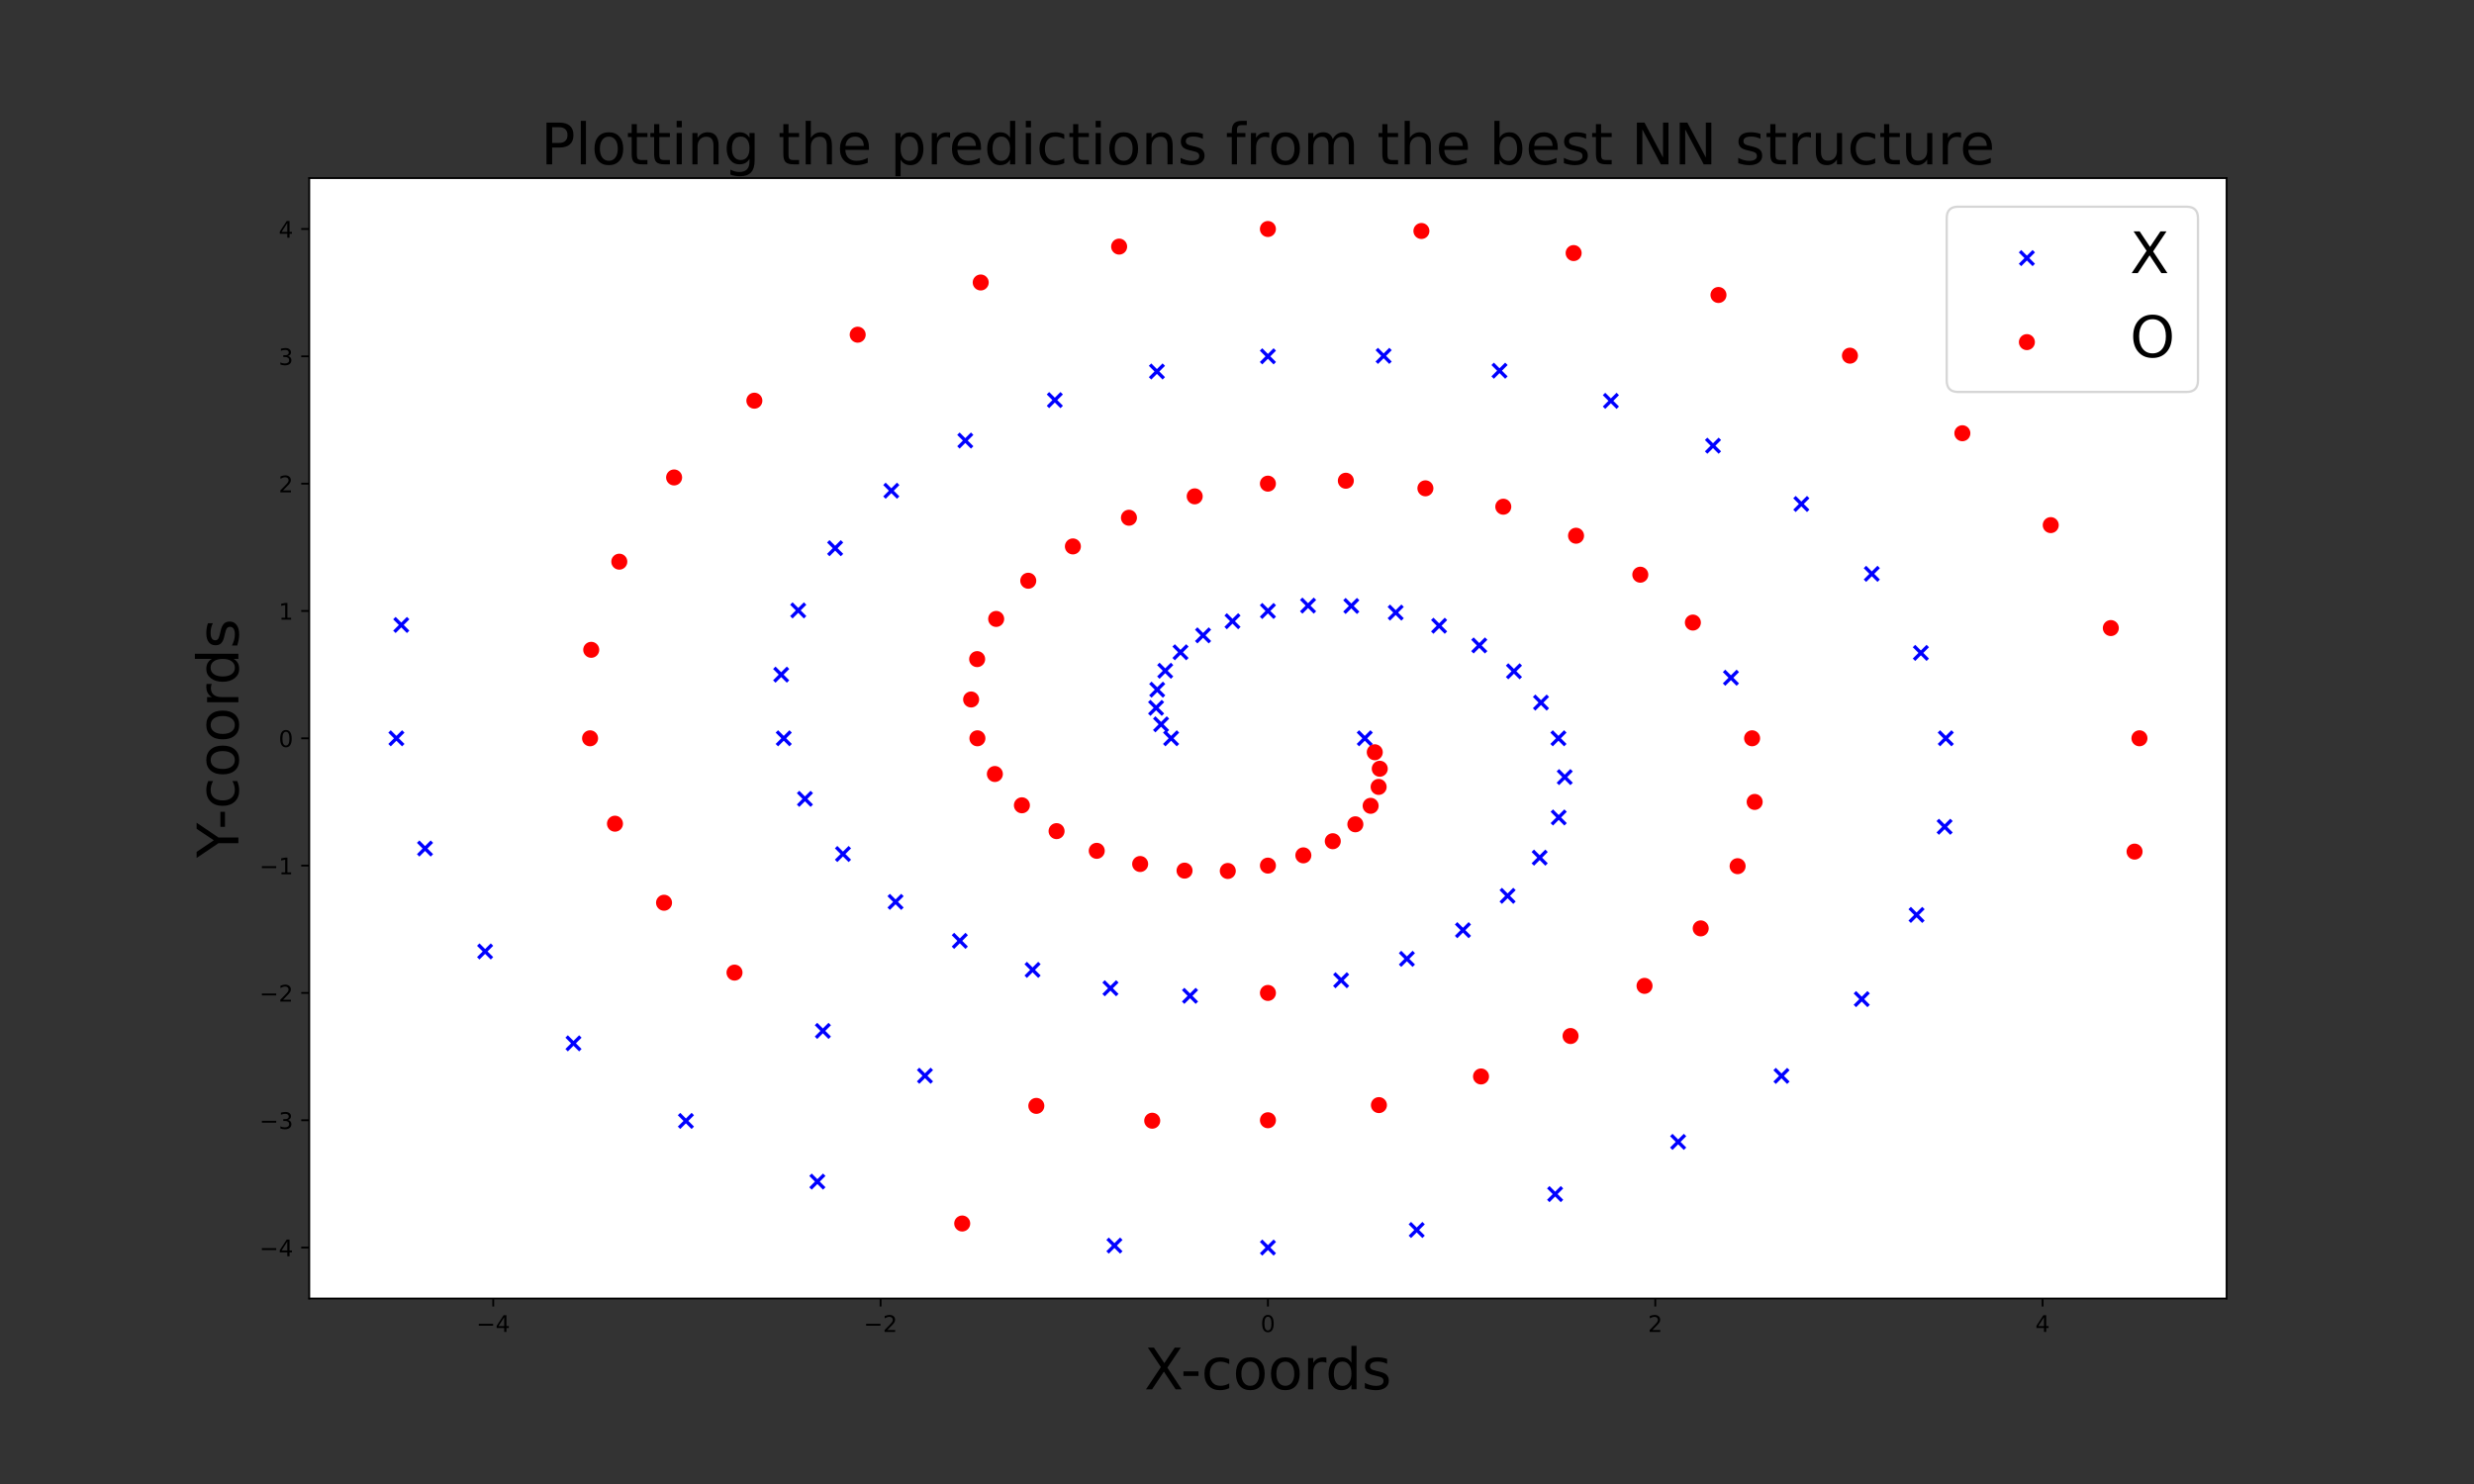 <?xml version="1.0" encoding="utf-8" standalone="no"?>
<!DOCTYPE svg PUBLIC "-//W3C//DTD SVG 1.1//EN"
  "http://www.w3.org/Graphics/SVG/1.1/DTD/svg11.dtd">
<!-- Created with matplotlib (https://matplotlib.org/) -->
<svg height="648pt" version="1.1" viewBox="0 0 1080 648" width="1080pt" xmlns="http://www.w3.org/2000/svg" xmlns:xlink="http://www.w3.org/1999/xlink">
 <rect x="0" y="0" width="1080" height="648" fill="#333333" stroke="none"/>
 <defs>
  <style type="text/css">*{stroke-linecap:butt;stroke-linejoin:round;}</style>
 </defs>
 <g id="figure_1">
  <g id="patch_1">
   <path d="M 0 648 
L 1080 648 
L 1080 0 
L 0 0 
z
" style="fill:none;"/>
  </g>
  <g id="axes_1">
   <g id="patch_2">
    <path d="M 135 567 
L 972 567 
L 972 77.76 
L 135 77.76 
z
" style="fill:#ffffff;"/>
   </g>
   <g id="PathCollection_1">
    <defs>
     <path d="M -3 3 
L 3 -3 
M -3 -3 
L 3 3 
" id="mebff33b203" style="stroke:#0000ff;stroke-width:1.5;"/>
    </defs>
    <g clip-path="url(#pb26e49217d)">
     <use style="fill:#0000ff;stroke:#0000ff;stroke-width:1.5;" x="175.172" xlink:href="#mebff33b203" y="272.898"/>
     <use style="fill:#0000ff;stroke:#0000ff;stroke-width:1.5;" x="173.045" xlink:href="#mebff33b203" y="322.384"/>
     <use style="fill:#0000ff;stroke:#0000ff;stroke-width:1.5;" x="185.54" xlink:href="#mebff33b203" y="370.513"/>
     <use style="fill:#0000ff;stroke:#0000ff;stroke-width:1.5;" x="211.772" xlink:href="#mebff33b203" y="415.463"/>
     <use style="fill:#0000ff;stroke:#0000ff;stroke-width:1.5;" x="250.348" xlink:href="#mebff33b203" y="455.584"/>
     <use style="fill:#0000ff;stroke:#0000ff;stroke-width:1.5;" x="299.428" xlink:href="#mebff33b203" y="489.458"/>
     <use style="fill:#0000ff;stroke:#0000ff;stroke-width:1.5;" x="356.814" xlink:href="#mebff33b203" y="515.953"/>
     <use style="fill:#0000ff;stroke:#0000ff;stroke-width:1.5;" x="486.499" xlink:href="#mebff33b203" y="543.897"/>
     <use style="fill:#0000ff;stroke:#0000ff;stroke-width:1.5;" x="553.506" xlink:href="#mebff33b203" y="544.762"/>
     <use style="fill:#0000ff;stroke:#0000ff;stroke-width:1.5;" x="618.451" xlink:href="#mebff33b203" y="537.08"/>
     <use style="fill:#0000ff;stroke:#0000ff;stroke-width:1.5;" x="678.878" xlink:href="#mebff33b203" y="521.412"/>
     <use style="fill:#0000ff;stroke:#0000ff;stroke-width:1.5;" x="732.582" xlink:href="#mebff33b203" y="498.614"/>
     <use style="fill:#0000ff;stroke:#0000ff;stroke-width:1.5;" x="777.689" xlink:href="#mebff33b203" y="469.797"/>
     <use style="fill:#0000ff;stroke:#0000ff;stroke-width:1.5;" x="812.724" xlink:href="#mebff33b203" y="436.273"/>
     <use style="fill:#0000ff;stroke:#0000ff;stroke-width:1.5;" x="836.65" xlink:href="#mebff33b203" y="399.5"/>
     <use style="fill:#0000ff;stroke:#0000ff;stroke-width:1.5;" x="848.907" xlink:href="#mebff33b203" y="361.015"/>
     <use style="fill:#0000ff;stroke:#0000ff;stroke-width:1.5;" x="849.409" xlink:href="#mebff33b203" y="322.376"/>
     <use style="fill:#0000ff;stroke:#0000ff;stroke-width:1.5;" x="838.539" xlink:href="#mebff33b203" y="285.092"/>
     <use style="fill:#0000ff;stroke:#0000ff;stroke-width:1.5;" x="817.118" xlink:href="#mebff33b203" y="250.571"/>
     <use style="fill:#0000ff;stroke:#0000ff;stroke-width:1.5;" x="786.355" xlink:href="#mebff33b203" y="220.063"/>
     <use style="fill:#0000ff;stroke:#0000ff;stroke-width:1.5;" x="359.211" xlink:href="#mebff33b203" y="450.147"/>
     <use style="fill:#0000ff;stroke:#0000ff;stroke-width:1.5;" x="747.789" xlink:href="#mebff33b203" y="194.613"/>
     <use style="fill:#0000ff;stroke:#0000ff;stroke-width:1.5;" x="403.785" xlink:href="#mebff33b203" y="469.727"/>
     <use style="fill:#0000ff;stroke:#0000ff;stroke-width:1.5;" x="703.215" xlink:href="#mebff33b203" y="175.033"/>
     <use style="fill:#0000ff;stroke:#0000ff;stroke-width:1.5;" x="654.6" xlink:href="#mebff33b203" y="161.868"/>
     <use style="fill:#0000ff;stroke:#0000ff;stroke-width:1.5;" x="604.007" xlink:href="#mebff33b203" y="155.39"/>
     <use style="fill:#0000ff;stroke:#0000ff;stroke-width:1.5;" x="553.493" xlink:href="#mebff33b203" y="155.594"/>
     <use style="fill:#0000ff;stroke:#0000ff;stroke-width:1.5;" x="505.043" xlink:href="#mebff33b203" y="162.207"/>
     <use style="fill:#0000ff;stroke:#0000ff;stroke-width:1.5;" x="460.475" xlink:href="#mebff33b203" y="174.712"/>
     <use style="fill:#0000ff;stroke:#0000ff;stroke-width:1.5;" x="421.389" xlink:href="#mebff33b203" y="192.372"/>
     <use style="fill:#0000ff;stroke:#0000ff;stroke-width:1.5;" x="389.093" xlink:href="#mebff33b203" y="214.275"/>
     <use style="fill:#0000ff;stroke:#0000ff;stroke-width:1.5;" x="364.573" xlink:href="#mebff33b203" y="239.374"/>
     <use style="fill:#0000ff;stroke:#0000ff;stroke-width:1.5;" x="348.46" xlink:href="#mebff33b203" y="266.536"/>
     <use style="fill:#0000ff;stroke:#0000ff;stroke-width:1.5;" x="341.014" xlink:href="#mebff33b203" y="294.591"/>
     <use style="fill:#0000ff;stroke:#0000ff;stroke-width:1.5;" x="342.136" xlink:href="#mebff33b203" y="322.384"/>
     <use style="fill:#0000ff;stroke:#0000ff;stroke-width:1.5;" x="755.619" xlink:href="#mebff33b203" y="295.939"/>
     <use style="fill:#0000ff;stroke:#0000ff;stroke-width:1.5;" x="351.381" xlink:href="#mebff33b203" y="348.821"/>
     <use style="fill:#0000ff;stroke:#0000ff;stroke-width:1.5;" x="367.991" xlink:href="#mebff33b203" y="372.913"/>
     <use style="fill:#0000ff;stroke:#0000ff;stroke-width:1.5;" x="390.942" xlink:href="#mebff33b203" y="393.81"/>
     <use style="fill:#0000ff;stroke:#0000ff;stroke-width:1.5;" x="418.993" xlink:href="#mebff33b203" y="410.835"/>
     <use style="fill:#0000ff;stroke:#0000ff;stroke-width:1.5;" x="450.756" xlink:href="#mebff33b203" y="423.501"/>
     <use style="fill:#0000ff;stroke:#0000ff;stroke-width:1.5;" x="484.753" xlink:href="#mebff33b203" y="431.529"/>
     <use style="fill:#0000ff;stroke:#0000ff;stroke-width:1.5;" x="519.487" xlink:href="#mebff33b203" y="434.843"/>
     <use style="fill:#0000ff;stroke:#0000ff;stroke-width:1.5;" x="585.462" xlink:href="#mebff33b203" y="428.026"/>
     <use style="fill:#0000ff;stroke:#0000ff;stroke-width:1.5;" x="614.169" xlink:href="#mebff33b203" y="418.685"/>
     <use style="fill:#0000ff;stroke:#0000ff;stroke-width:1.5;" x="638.639" xlink:href="#mebff33b203" y="406.162"/>
     <use style="fill:#0000ff;stroke:#0000ff;stroke-width:1.5;" x="658.123" xlink:href="#mebff33b203" y="391.173"/>
     <use style="fill:#0000ff;stroke:#0000ff;stroke-width:1.5;" x="672.129" xlink:href="#mebff33b203" y="374.5"/>
     <use style="fill:#0000ff;stroke:#0000ff;stroke-width:1.5;" x="680.431" xlink:href="#mebff33b203" y="356.95"/>
     <use style="fill:#0000ff;stroke:#0000ff;stroke-width:1.5;" x="683.065" xlink:href="#mebff33b203" y="339.324"/>
     <use style="fill:#0000ff;stroke:#0000ff;stroke-width:1.5;" x="680.318" xlink:href="#mebff33b203" y="322.377"/>
     <use style="fill:#0000ff;stroke:#0000ff;stroke-width:1.5;" x="672.698" xlink:href="#mebff33b203" y="306.786"/>
     <use style="fill:#0000ff;stroke:#0000ff;stroke-width:1.5;" x="660.899" xlink:href="#mebff33b203" y="293.123"/>
     <use style="fill:#0000ff;stroke:#0000ff;stroke-width:1.5;" x="645.763" xlink:href="#mebff33b203" y="281.838"/>
     <use style="fill:#0000ff;stroke:#0000ff;stroke-width:1.5;" x="628.226" xlink:href="#mebff33b203" y="273.238"/>
     <use style="fill:#0000ff;stroke:#0000ff;stroke-width:1.5;" x="609.275" xlink:href="#mebff33b203" y="267.485"/>
     <use style="fill:#0000ff;stroke:#0000ff;stroke-width:1.5;" x="589.895" xlink:href="#mebff33b203" y="264.595"/>
     <use style="fill:#0000ff;stroke:#0000ff;stroke-width:1.5;" x="571.021" xlink:href="#mebff33b203" y="264.445"/>
     <use style="fill:#0000ff;stroke:#0000ff;stroke-width:1.5;" x="553.497" xlink:href="#mebff33b203" y="266.785"/>
     <use style="fill:#0000ff;stroke:#0000ff;stroke-width:1.5;" x="538.034" xlink:href="#mebff33b203" y="271.261"/>
     <use style="fill:#0000ff;stroke:#0000ff;stroke-width:1.5;" x="525.187" xlink:href="#mebff33b203" y="277.438"/>
     <use style="fill:#0000ff;stroke:#0000ff;stroke-width:1.5;" x="515.334" xlink:href="#mebff33b203" y="284.822"/>
     <use style="fill:#0000ff;stroke:#0000ff;stroke-width:1.5;" x="508.661" xlink:href="#mebff33b203" y="292.897"/>
     <use style="fill:#0000ff;stroke:#0000ff;stroke-width:1.5;" x="505.17" xlink:href="#mebff33b203" y="301.146"/>
     <use style="fill:#0000ff;stroke:#0000ff;stroke-width:1.5;" x="504.68" xlink:href="#mebff33b203" y="309.084"/>
     <use style="fill:#0000ff;stroke:#0000ff;stroke-width:1.5;" x="506.856" xlink:href="#mebff33b203" y="316.281"/>
     <use style="fill:#0000ff;stroke:#0000ff;stroke-width:1.5;" x="595.773" xlink:href="#mebff33b203" y="322.379"/>
     <use style="fill:#0000ff;stroke:#0000ff;stroke-width:1.5;" x="511.227" xlink:href="#mebff33b203" y="322.381"/>
    </g>
   </g>
   <g id="PathCollection_2">
    <defs>
     <path d="M 0 3 
C 0.796 3 1.559 2.684 2.121 2.121 
C 2.684 1.559 3 0.796 3 0 
C 3 -0.796 2.684 -1.559 2.121 -2.121 
C 1.559 -2.684 0.796 -3 0 -3 
C -0.796 -3 -1.559 -2.684 -2.121 -2.121 
C -2.684 -1.559 -3 -0.796 -3 0 
C -3 0.796 -2.684 1.559 -2.121 2.121 
C -1.559 2.684 -0.796 3 0 3 
z
" id="m6f31e629b9" style="stroke:#ff0000;"/>
    </defs>
    <g clip-path="url(#pb26e49217d)">
     <use style="fill:#ff0000;stroke:#ff0000;" x="931.828" xlink:href="#m6f31e629b9" y="371.862"/>
     <use style="fill:#ff0000;stroke:#ff0000;" x="933.955" xlink:href="#m6f31e629b9" y="322.376"/>
     <use style="fill:#ff0000;stroke:#ff0000;" x="921.46" xlink:href="#m6f31e629b9" y="274.247"/>
     <use style="fill:#ff0000;stroke:#ff0000;" x="895.229" xlink:href="#m6f31e629b9" y="229.297"/>
     <use style="fill:#ff0000;stroke:#ff0000;" x="856.652" xlink:href="#m6f31e629b9" y="189.176"/>
     <use style="fill:#ff0000;stroke:#ff0000;" x="807.572" xlink:href="#m6f31e629b9" y="155.302"/>
     <use style="fill:#ff0000;stroke:#ff0000;" x="750.186" xlink:href="#m6f31e629b9" y="128.807"/>
     <use style="fill:#ff0000;stroke:#ff0000;" x="686.955" xlink:href="#m6f31e629b9" y="110.504"/>
     <use style="fill:#ff0000;stroke:#ff0000;" x="420.045" xlink:href="#m6f31e629b9" y="534.256"/>
     <use style="fill:#ff0000;stroke:#ff0000;" x="620.501" xlink:href="#m6f31e629b9" y="100.863"/>
     <use style="fill:#ff0000;stroke:#ff0000;" x="553.494" xlink:href="#m6f31e629b9" y="99.998"/>
     <use style="fill:#ff0000;stroke:#ff0000;" x="488.549" xlink:href="#m6f31e629b9" y="107.68"/>
     <use style="fill:#ff0000;stroke:#ff0000;" x="428.122" xlink:href="#m6f31e629b9" y="123.348"/>
     <use style="fill:#ff0000;stroke:#ff0000;" x="374.418" xlink:href="#m6f31e629b9" y="146.146"/>
     <use style="fill:#ff0000;stroke:#ff0000;" x="329.311" xlink:href="#m6f31e629b9" y="174.963"/>
     <use style="fill:#ff0000;stroke:#ff0000;" x="294.276" xlink:href="#m6f31e629b9" y="208.487"/>
     <use style="fill:#ff0000;stroke:#ff0000;" x="270.35" xlink:href="#m6f31e629b9" y="245.26"/>
     <use style="fill:#ff0000;stroke:#ff0000;" x="258.093" xlink:href="#m6f31e629b9" y="283.745"/>
     <use style="fill:#ff0000;stroke:#ff0000;" x="257.591" xlink:href="#m6f31e629b9" y="322.384"/>
     <use style="fill:#ff0000;stroke:#ff0000;" x="268.461" xlink:href="#m6f31e629b9" y="359.668"/>
     <use style="fill:#ff0000;stroke:#ff0000;" x="289.882" xlink:href="#m6f31e629b9" y="394.189"/>
     <use style="fill:#ff0000;stroke:#ff0000;" x="320.645" xlink:href="#m6f31e629b9" y="424.697"/>
     <use style="fill:#ff0000;stroke:#ff0000;" x="452.4" xlink:href="#m6f31e629b9" y="482.892"/>
     <use style="fill:#ff0000;stroke:#ff0000;" x="502.993" xlink:href="#m6f31e629b9" y="489.37"/>
     <use style="fill:#ff0000;stroke:#ff0000;" x="553.507" xlink:href="#m6f31e629b9" y="489.166"/>
     <use style="fill:#ff0000;stroke:#ff0000;" x="601.957" xlink:href="#m6f31e629b9" y="482.553"/>
     <use style="fill:#ff0000;stroke:#ff0000;" x="646.525" xlink:href="#m6f31e629b9" y="470.048"/>
     <use style="fill:#ff0000;stroke:#ff0000;" x="685.611" xlink:href="#m6f31e629b9" y="452.388"/>
     <use style="fill:#ff0000;stroke:#ff0000;" x="717.907" xlink:href="#m6f31e629b9" y="430.485"/>
     <use style="fill:#ff0000;stroke:#ff0000;" x="742.427" xlink:href="#m6f31e629b9" y="405.386"/>
     <use style="fill:#ff0000;stroke:#ff0000;" x="758.54" xlink:href="#m6f31e629b9" y="378.224"/>
     <use style="fill:#ff0000;stroke:#ff0000;" x="765.986" xlink:href="#m6f31e629b9" y="350.169"/>
     <use style="fill:#ff0000;stroke:#ff0000;" x="764.864" xlink:href="#m6f31e629b9" y="322.376"/>
     <use style="fill:#ff0000;stroke:#ff0000;" x="739.009" xlink:href="#m6f31e629b9" y="271.847"/>
     <use style="fill:#ff0000;stroke:#ff0000;" x="716.058" xlink:href="#m6f31e629b9" y="250.95"/>
     <use style="fill:#ff0000;stroke:#ff0000;" x="688.007" xlink:href="#m6f31e629b9" y="233.925"/>
     <use style="fill:#ff0000;stroke:#ff0000;" x="656.244" xlink:href="#m6f31e629b9" y="221.259"/>
     <use style="fill:#ff0000;stroke:#ff0000;" x="622.247" xlink:href="#m6f31e629b9" y="213.231"/>
     <use style="fill:#ff0000;stroke:#ff0000;" x="587.513" xlink:href="#m6f31e629b9" y="209.917"/>
     <use style="fill:#ff0000;stroke:#ff0000;" x="553.494" xlink:href="#m6f31e629b9" y="211.189"/>
     <use style="fill:#ff0000;stroke:#ff0000;" x="553.506" xlink:href="#m6f31e629b9" y="433.571"/>
     <use style="fill:#ff0000;stroke:#ff0000;" x="521.538" xlink:href="#m6f31e629b9" y="216.734"/>
     <use style="fill:#ff0000;stroke:#ff0000;" x="492.831" xlink:href="#m6f31e629b9" y="226.075"/>
     <use style="fill:#ff0000;stroke:#ff0000;" x="468.361" xlink:href="#m6f31e629b9" y="238.598"/>
     <use style="fill:#ff0000;stroke:#ff0000;" x="448.877" xlink:href="#m6f31e629b9" y="253.587"/>
     <use style="fill:#ff0000;stroke:#ff0000;" x="434.871" xlink:href="#m6f31e629b9" y="270.26"/>
     <use style="fill:#ff0000;stroke:#ff0000;" x="426.569" xlink:href="#m6f31e629b9" y="287.81"/>
     <use style="fill:#ff0000;stroke:#ff0000;" x="423.935" xlink:href="#m6f31e629b9" y="305.436"/>
     <use style="fill:#ff0000;stroke:#ff0000;" x="426.682" xlink:href="#m6f31e629b9" y="322.383"/>
     <use style="fill:#ff0000;stroke:#ff0000;" x="434.302" xlink:href="#m6f31e629b9" y="337.974"/>
     <use style="fill:#ff0000;stroke:#ff0000;" x="446.101" xlink:href="#m6f31e629b9" y="351.637"/>
     <use style="fill:#ff0000;stroke:#ff0000;" x="461.237" xlink:href="#m6f31e629b9" y="362.922"/>
     <use style="fill:#ff0000;stroke:#ff0000;" x="478.774" xlink:href="#m6f31e629b9" y="371.522"/>
     <use style="fill:#ff0000;stroke:#ff0000;" x="497.725" xlink:href="#m6f31e629b9" y="377.275"/>
     <use style="fill:#ff0000;stroke:#ff0000;" x="517.105" xlink:href="#m6f31e629b9" y="380.165"/>
     <use style="fill:#ff0000;stroke:#ff0000;" x="535.979" xlink:href="#m6f31e629b9" y="380.315"/>
     <use style="fill:#ff0000;stroke:#ff0000;" x="553.503" xlink:href="#m6f31e629b9" y="377.975"/>
     <use style="fill:#ff0000;stroke:#ff0000;" x="568.966" xlink:href="#m6f31e629b9" y="373.499"/>
     <use style="fill:#ff0000;stroke:#ff0000;" x="581.813" xlink:href="#m6f31e629b9" y="367.322"/>
     <use style="fill:#ff0000;stroke:#ff0000;" x="591.666" xlink:href="#m6f31e629b9" y="359.938"/>
     <use style="fill:#ff0000;stroke:#ff0000;" x="598.339" xlink:href="#m6f31e629b9" y="351.863"/>
     <use style="fill:#ff0000;stroke:#ff0000;" x="601.83" xlink:href="#m6f31e629b9" y="343.614"/>
     <use style="fill:#ff0000;stroke:#ff0000;" x="602.32" xlink:href="#m6f31e629b9" y="335.676"/>
     <use style="fill:#ff0000;stroke:#ff0000;" x="600.144" xlink:href="#m6f31e629b9" y="328.479"/>
    </g>
   </g>
   <g id="matplotlib.axis_1">
    <g id="xtick_1">
     <g id="line2d_1">
      <defs>
       <path d="M 0 0 
L 0 3.5 
" id="m27e7124ea4" style="stroke:#000000;stroke-width:0.8;"/>
      </defs>
      <g>
       <use style="stroke:#000000;stroke-width:0.8;" x="215.318" xlink:href="#m27e7124ea4" y="567"/>
      </g>
     </g>
     <g id="text_1">
      <!-- −4 -->
      <g transform="translate(207.947 581.598)scale(0.1 -0.1)">
       <defs>
        <path d="M 10.594 35.5 
L 73.188 35.5 
L 73.188 27.203 
L 10.594 27.203 
z
" id="DejaVuSans-8722"/>
        <path d="M 37.797 64.312 
L 12.891 25.391 
L 37.797 25.391 
z
M 35.203 72.906 
L 47.609 72.906 
L 47.609 25.391 
L 58.016 25.391 
L 58.016 17.188 
L 47.609 17.188 
L 47.609 0 
L 37.797 0 
L 37.797 17.188 
L 4.891 17.188 
L 4.891 26.703 
z
" id="DejaVuSans-52"/>
       </defs>
       <use xlink:href="#DejaVuSans-8722"/>
       <use x="83.789" xlink:href="#DejaVuSans-52"/>
      </g>
     </g>
    </g>
    <g id="xtick_2">
     <g id="line2d_2">
      <g>
       <use style="stroke:#000000;stroke-width:0.8;" x="384.409" xlink:href="#m27e7124ea4" y="567"/>
      </g>
     </g>
     <g id="text_2">
      <!-- −2 -->
      <g transform="translate(377.038 581.598)scale(0.1 -0.1)">
       <defs>
        <path d="M 19.188 8.297 
L 53.609 8.297 
L 53.609 0 
L 7.328 0 
L 7.328 8.297 
Q 12.938 14.109 22.625 23.891 
Q 32.328 33.688 34.812 36.531 
Q 39.547 41.844 41.422 45.531 
Q 43.312 49.219 43.312 52.781 
Q 43.312 58.594 39.234 62.25 
Q 35.156 65.922 28.609 65.922 
Q 23.969 65.922 18.812 64.312 
Q 13.672 62.703 7.812 59.422 
L 7.812 69.391 
Q 13.766 71.781 18.938 73 
Q 24.125 74.219 28.422 74.219 
Q 39.75 74.219 46.484 68.547 
Q 53.219 62.891 53.219 53.422 
Q 53.219 48.922 51.531 44.891 
Q 49.859 40.875 45.406 35.406 
Q 44.188 33.984 37.641 27.219 
Q 31.109 20.453 19.188 8.297 
z
" id="DejaVuSans-50"/>
       </defs>
       <use xlink:href="#DejaVuSans-8722"/>
       <use x="83.789" xlink:href="#DejaVuSans-50"/>
      </g>
     </g>
    </g>
    <g id="xtick_3">
     <g id="line2d_3">
      <g>
       <use style="stroke:#000000;stroke-width:0.8;" x="553.5" xlink:href="#m27e7124ea4" y="567"/>
      </g>
     </g>
     <g id="text_3">
      <!-- 0 -->
      <g transform="translate(550.319 581.598)scale(0.1 -0.1)">
       <defs>
        <path d="M 31.781 66.406 
Q 24.172 66.406 20.328 58.906 
Q 16.5 51.422 16.5 36.375 
Q 16.5 21.391 20.328 13.891 
Q 24.172 6.391 31.781 6.391 
Q 39.453 6.391 43.281 13.891 
Q 47.125 21.391 47.125 36.375 
Q 47.125 51.422 43.281 58.906 
Q 39.453 66.406 31.781 66.406 
z
M 31.781 74.219 
Q 44.047 74.219 50.516 64.516 
Q 56.984 54.828 56.984 36.375 
Q 56.984 17.969 50.516 8.266 
Q 44.047 -1.422 31.781 -1.422 
Q 19.531 -1.422 13.062 8.266 
Q 6.594 17.969 6.594 36.375 
Q 6.594 54.828 13.062 64.516 
Q 19.531 74.219 31.781 74.219 
z
" id="DejaVuSans-48"/>
       </defs>
       <use xlink:href="#DejaVuSans-48"/>
      </g>
     </g>
    </g>
    <g id="xtick_4">
     <g id="line2d_4">
      <g>
       <use style="stroke:#000000;stroke-width:0.8;" x="722.591" xlink:href="#m27e7124ea4" y="567"/>
      </g>
     </g>
     <g id="text_4">
      <!-- 2 -->
      <g transform="translate(719.41 581.598)scale(0.1 -0.1)">
       <use xlink:href="#DejaVuSans-50"/>
      </g>
     </g>
    </g>
    <g id="xtick_5">
     <g id="line2d_5">
      <g>
       <use style="stroke:#000000;stroke-width:0.8;" x="891.682" xlink:href="#m27e7124ea4" y="567"/>
      </g>
     </g>
     <g id="text_5">
      <!-- 4 -->
      <g transform="translate(888.501 581.598)scale(0.1 -0.1)">
       <use xlink:href="#DejaVuSans-52"/>
      </g>
     </g>
    </g>
    <g id="text_6">
     <!-- X-coords -->
     <g transform="translate(499.516 606.674)scale(0.25 -0.25)">
      <defs>
       <path d="M 6.297 72.906 
L 16.891 72.906 
L 35.016 45.797 
L 53.219 72.906 
L 63.812 72.906 
L 40.375 37.891 
L 65.375 0 
L 54.781 0 
L 34.281 31 
L 13.625 0 
L 2.984 0 
L 29 38.922 
z
" id="DejaVuSans-88"/>
       <path d="M 4.891 31.391 
L 31.203 31.391 
L 31.203 23.391 
L 4.891 23.391 
z
" id="DejaVuSans-45"/>
       <path d="M 48.781 52.594 
L 48.781 44.188 
Q 44.969 46.297 41.141 47.344 
Q 37.312 48.391 33.406 48.391 
Q 24.656 48.391 19.812 42.844 
Q 14.984 37.312 14.984 27.297 
Q 14.984 17.281 19.812 11.734 
Q 24.656 6.203 33.406 6.203 
Q 37.312 6.203 41.141 7.25 
Q 44.969 8.297 48.781 10.406 
L 48.781 2.094 
Q 45.016 0.344 40.984 -0.531 
Q 36.969 -1.422 32.422 -1.422 
Q 20.062 -1.422 12.781 6.344 
Q 5.516 14.109 5.516 27.297 
Q 5.516 40.672 12.859 48.328 
Q 20.219 56 33.016 56 
Q 37.156 56 41.109 55.141 
Q 45.062 54.297 48.781 52.594 
z
" id="DejaVuSans-99"/>
       <path d="M 30.609 48.391 
Q 23.391 48.391 19.188 42.75 
Q 14.984 37.109 14.984 27.297 
Q 14.984 17.484 19.156 11.844 
Q 23.344 6.203 30.609 6.203 
Q 37.797 6.203 41.984 11.859 
Q 46.188 17.531 46.188 27.297 
Q 46.188 37.016 41.984 42.703 
Q 37.797 48.391 30.609 48.391 
z
M 30.609 56 
Q 42.328 56 49.016 48.375 
Q 55.719 40.766 55.719 27.297 
Q 55.719 13.875 49.016 6.219 
Q 42.328 -1.422 30.609 -1.422 
Q 18.844 -1.422 12.172 6.219 
Q 5.516 13.875 5.516 27.297 
Q 5.516 40.766 12.172 48.375 
Q 18.844 56 30.609 56 
z
" id="DejaVuSans-111"/>
       <path d="M 41.109 46.297 
Q 39.594 47.172 37.812 47.578 
Q 36.031 48 33.891 48 
Q 26.266 48 22.188 43.047 
Q 18.109 38.094 18.109 28.812 
L 18.109 0 
L 9.078 0 
L 9.078 54.688 
L 18.109 54.688 
L 18.109 46.188 
Q 20.953 51.172 25.484 53.578 
Q 30.031 56 36.531 56 
Q 37.453 56 38.578 55.875 
Q 39.703 55.766 41.062 55.516 
z
" id="DejaVuSans-114"/>
       <path d="M 45.406 46.391 
L 45.406 75.984 
L 54.391 75.984 
L 54.391 0 
L 45.406 0 
L 45.406 8.203 
Q 42.578 3.328 38.25 0.953 
Q 33.938 -1.422 27.875 -1.422 
Q 17.969 -1.422 11.734 6.484 
Q 5.516 14.406 5.516 27.297 
Q 5.516 40.188 11.734 48.094 
Q 17.969 56 27.875 56 
Q 33.938 56 38.25 53.625 
Q 42.578 51.266 45.406 46.391 
z
M 14.797 27.297 
Q 14.797 17.391 18.875 11.75 
Q 22.953 6.109 30.078 6.109 
Q 37.203 6.109 41.297 11.75 
Q 45.406 17.391 45.406 27.297 
Q 45.406 37.203 41.297 42.844 
Q 37.203 48.484 30.078 48.484 
Q 22.953 48.484 18.875 42.844 
Q 14.797 37.203 14.797 27.297 
z
" id="DejaVuSans-100"/>
       <path d="M 44.281 53.078 
L 44.281 44.578 
Q 40.484 46.531 36.375 47.5 
Q 32.281 48.484 27.875 48.484 
Q 21.188 48.484 17.844 46.438 
Q 14.5 44.391 14.5 40.281 
Q 14.5 37.156 16.891 35.375 
Q 19.281 33.594 26.516 31.984 
L 29.594 31.297 
Q 39.156 29.25 43.188 25.516 
Q 47.219 21.781 47.219 15.094 
Q 47.219 7.469 41.188 3.016 
Q 35.156 -1.422 24.609 -1.422 
Q 20.219 -1.422 15.453 -0.562 
Q 10.688 0.297 5.422 2 
L 5.422 11.281 
Q 10.406 8.688 15.234 7.391 
Q 20.062 6.109 24.812 6.109 
Q 31.156 6.109 34.562 8.281 
Q 37.984 10.453 37.984 14.406 
Q 37.984 18.062 35.516 20.016 
Q 33.062 21.969 24.703 23.781 
L 21.578 24.516 
Q 13.234 26.266 9.516 29.906 
Q 5.812 33.547 5.812 39.891 
Q 5.812 47.609 11.281 51.797 
Q 16.75 56 26.812 56 
Q 31.781 56 36.172 55.266 
Q 40.578 54.547 44.281 53.078 
z
" id="DejaVuSans-115"/>
      </defs>
      <use xlink:href="#DejaVuSans-88"/>
      <use x="63.506" xlink:href="#DejaVuSans-45"/>
      <use x="99.59" xlink:href="#DejaVuSans-99"/>
      <use x="154.57" xlink:href="#DejaVuSans-111"/>
      <use x="215.752" xlink:href="#DejaVuSans-111"/>
      <use x="276.934" xlink:href="#DejaVuSans-114"/>
      <use x="316.297" xlink:href="#DejaVuSans-100"/>
      <use x="379.773" xlink:href="#DejaVuSans-115"/>
     </g>
    </g>
   </g>
   <g id="matplotlib.axis_2">
    <g id="ytick_1">
     <g id="line2d_6">
      <defs>
       <path d="M 0 0 
L -3.5 0 
" id="mb5c1c13577" style="stroke:#000000;stroke-width:0.8;"/>
      </defs>
      <g>
       <use style="stroke:#000000;stroke-width:0.8;" x="135" xlink:href="#mb5c1c13577" y="544.762"/>
      </g>
     </g>
     <g id="text_7">
      <!-- −4 -->
      <g transform="translate(113.258 548.561)scale(0.1 -0.1)">
       <use xlink:href="#DejaVuSans-8722"/>
       <use x="83.789" xlink:href="#DejaVuSans-52"/>
      </g>
     </g>
    </g>
    <g id="ytick_2">
     <g id="line2d_7">
      <g>
       <use style="stroke:#000000;stroke-width:0.8;" x="135" xlink:href="#mb5c1c13577" y="489.166"/>
      </g>
     </g>
     <g id="text_8">
      <!-- −3 -->
      <g transform="translate(113.258 492.966)scale(0.1 -0.1)">
       <defs>
        <path d="M 40.578 39.312 
Q 47.656 37.797 51.625 33 
Q 55.609 28.219 55.609 21.188 
Q 55.609 10.406 48.188 4.484 
Q 40.766 -1.422 27.094 -1.422 
Q 22.516 -1.422 17.656 -0.516 
Q 12.797 0.391 7.625 2.203 
L 7.625 11.719 
Q 11.719 9.328 16.594 8.109 
Q 21.484 6.891 26.812 6.891 
Q 36.078 6.891 40.938 10.547 
Q 45.797 14.203 45.797 21.188 
Q 45.797 27.641 41.281 31.266 
Q 36.766 34.906 28.719 34.906 
L 20.219 34.906 
L 20.219 43.016 
L 29.109 43.016 
Q 36.375 43.016 40.234 45.922 
Q 44.094 48.828 44.094 54.297 
Q 44.094 59.906 40.109 62.906 
Q 36.141 65.922 28.719 65.922 
Q 24.656 65.922 20.016 65.031 
Q 15.375 64.156 9.812 62.312 
L 9.812 71.094 
Q 15.438 72.656 20.344 73.438 
Q 25.25 74.219 29.594 74.219 
Q 40.828 74.219 47.359 69.109 
Q 53.906 64.016 53.906 55.328 
Q 53.906 49.266 50.438 45.094 
Q 46.969 40.922 40.578 39.312 
z
" id="DejaVuSans-51"/>
       </defs>
       <use xlink:href="#DejaVuSans-8722"/>
       <use x="83.789" xlink:href="#DejaVuSans-51"/>
      </g>
     </g>
    </g>
    <g id="ytick_3">
     <g id="line2d_8">
      <g>
       <use style="stroke:#000000;stroke-width:0.8;" x="135" xlink:href="#mb5c1c13577" y="433.571"/>
      </g>
     </g>
     <g id="text_9">
      <!-- −2 -->
      <g transform="translate(113.258 437.37)scale(0.1 -0.1)">
       <use xlink:href="#DejaVuSans-8722"/>
       <use x="83.789" xlink:href="#DejaVuSans-50"/>
      </g>
     </g>
    </g>
    <g id="ytick_4">
     <g id="line2d_9">
      <g>
       <use style="stroke:#000000;stroke-width:0.8;" x="135" xlink:href="#mb5c1c13577" y="377.975"/>
      </g>
     </g>
     <g id="text_10">
      <!-- −1 -->
      <g transform="translate(113.258 381.775)scale(0.1 -0.1)">
       <defs>
        <path d="M 12.406 8.297 
L 28.516 8.297 
L 28.516 63.922 
L 10.984 60.406 
L 10.984 69.391 
L 28.422 72.906 
L 38.281 72.906 
L 38.281 8.297 
L 54.391 8.297 
L 54.391 0 
L 12.406 0 
z
" id="DejaVuSans-49"/>
       </defs>
       <use xlink:href="#DejaVuSans-8722"/>
       <use x="83.789" xlink:href="#DejaVuSans-49"/>
      </g>
     </g>
    </g>
    <g id="ytick_5">
     <g id="line2d_10">
      <g>
       <use style="stroke:#000000;stroke-width:0.8;" x="135" xlink:href="#mb5c1c13577" y="322.38"/>
      </g>
     </g>
     <g id="text_11">
      <!-- 0 -->
      <g transform="translate(121.638 326.179)scale(0.1 -0.1)">
       <use xlink:href="#DejaVuSans-48"/>
      </g>
     </g>
    </g>
    <g id="ytick_6">
     <g id="line2d_11">
      <g>
       <use style="stroke:#000000;stroke-width:0.8;" x="135" xlink:href="#mb5c1c13577" y="266.785"/>
      </g>
     </g>
     <g id="text_12">
      <!-- 1 -->
      <g transform="translate(121.638 270.584)scale(0.1 -0.1)">
       <use xlink:href="#DejaVuSans-49"/>
      </g>
     </g>
    </g>
    <g id="ytick_7">
     <g id="line2d_12">
      <g>
       <use style="stroke:#000000;stroke-width:0.8;" x="135" xlink:href="#mb5c1c13577" y="211.189"/>
      </g>
     </g>
     <g id="text_13">
      <!-- 2 -->
      <g transform="translate(121.638 214.988)scale(0.1 -0.1)">
       <use xlink:href="#DejaVuSans-50"/>
      </g>
     </g>
    </g>
    <g id="ytick_8">
     <g id="line2d_13">
      <g>
       <use style="stroke:#000000;stroke-width:0.8;" x="135" xlink:href="#mb5c1c13577" y="155.594"/>
      </g>
     </g>
     <g id="text_14">
      <!-- 3 -->
      <g transform="translate(121.638 159.393)scale(0.1 -0.1)">
       <use xlink:href="#DejaVuSans-51"/>
      </g>
     </g>
    </g>
    <g id="ytick_9">
     <g id="line2d_14">
      <g>
       <use style="stroke:#000000;stroke-width:0.8;" x="135" xlink:href="#mb5c1c13577" y="99.998"/>
      </g>
     </g>
     <g id="text_15">
      <!-- 4 -->
      <g transform="translate(121.638 103.797)scale(0.1 -0.1)">
       <use xlink:href="#DejaVuSans-52"/>
      </g>
     </g>
    </g>
    <g id="text_16">
     <!-- Y-coords -->
     <g transform="translate(104.059 374.577)rotate(-90)scale(0.25 -0.25)">
      <defs>
       <path d="M -0.203 72.906 
L 10.406 72.906 
L 30.609 42.922 
L 50.688 72.906 
L 61.281 72.906 
L 35.5 34.719 
L 35.5 0 
L 25.594 0 
L 25.594 34.719 
z
" id="DejaVuSans-89"/>
      </defs>
      <use xlink:href="#DejaVuSans-89"/>
      <use x="49.209" xlink:href="#DejaVuSans-45"/>
      <use x="85.293" xlink:href="#DejaVuSans-99"/>
      <use x="140.273" xlink:href="#DejaVuSans-111"/>
      <use x="201.455" xlink:href="#DejaVuSans-111"/>
      <use x="262.637" xlink:href="#DejaVuSans-114"/>
      <use x="302" xlink:href="#DejaVuSans-100"/>
      <use x="365.477" xlink:href="#DejaVuSans-115"/>
     </g>
    </g>
   </g>
   <g id="patch_3">
    <path d="M 135 567 
L 135 77.76 
" style="fill:none;stroke:#000000;stroke-linecap:square;stroke-linejoin:miter;stroke-width:0.8;"/>
   </g>
   <g id="patch_4">
    <path d="M 972 567 
L 972 77.76 
" style="fill:none;stroke:#000000;stroke-linecap:square;stroke-linejoin:miter;stroke-width:0.8;"/>
   </g>
   <g id="patch_5">
    <path d="M 135 567 
L 972 567 
" style="fill:none;stroke:#000000;stroke-linecap:square;stroke-linejoin:miter;stroke-width:0.8;"/>
   </g>
   <g id="patch_6">
    <path d="M 135 77.76 
L 972 77.76 
" style="fill:none;stroke:#000000;stroke-linecap:square;stroke-linejoin:miter;stroke-width:0.8;"/>
   </g>
   <g id="text_17">
    <!-- Plotting the predictions from the best NN structure -->
    <g transform="translate(236.113 71.76)scale(0.25 -0.25)">
     <defs>
      <path d="M 19.672 64.797 
L 19.672 37.406 
L 32.078 37.406 
Q 38.969 37.406 42.719 40.969 
Q 46.484 44.531 46.484 51.125 
Q 46.484 57.672 42.719 61.234 
Q 38.969 64.797 32.078 64.797 
z
M 9.812 72.906 
L 32.078 72.906 
Q 44.344 72.906 50.609 67.359 
Q 56.891 61.812 56.891 51.125 
Q 56.891 40.328 50.609 34.812 
Q 44.344 29.297 32.078 29.297 
L 19.672 29.297 
L 19.672 0 
L 9.812 0 
z
" id="DejaVuSans-80"/>
      <path d="M 9.422 75.984 
L 18.406 75.984 
L 18.406 0 
L 9.422 0 
z
" id="DejaVuSans-108"/>
      <path d="M 18.312 70.219 
L 18.312 54.688 
L 36.812 54.688 
L 36.812 47.703 
L 18.312 47.703 
L 18.312 18.016 
Q 18.312 11.328 20.141 9.422 
Q 21.969 7.516 27.594 7.516 
L 36.812 7.516 
L 36.812 0 
L 27.594 0 
Q 17.188 0 13.234 3.875 
Q 9.281 7.766 9.281 18.016 
L 9.281 47.703 
L 2.688 47.703 
L 2.688 54.688 
L 9.281 54.688 
L 9.281 70.219 
z
" id="DejaVuSans-116"/>
      <path d="M 9.422 54.688 
L 18.406 54.688 
L 18.406 0 
L 9.422 0 
z
M 9.422 75.984 
L 18.406 75.984 
L 18.406 64.594 
L 9.422 64.594 
z
" id="DejaVuSans-105"/>
      <path d="M 54.891 33.016 
L 54.891 0 
L 45.906 0 
L 45.906 32.719 
Q 45.906 40.484 42.875 44.328 
Q 39.844 48.188 33.797 48.188 
Q 26.516 48.188 22.312 43.547 
Q 18.109 38.922 18.109 30.906 
L 18.109 0 
L 9.078 0 
L 9.078 54.688 
L 18.109 54.688 
L 18.109 46.188 
Q 21.344 51.125 25.703 53.562 
Q 30.078 56 35.797 56 
Q 45.219 56 50.047 50.172 
Q 54.891 44.344 54.891 33.016 
z
" id="DejaVuSans-110"/>
      <path d="M 45.406 27.984 
Q 45.406 37.75 41.375 43.109 
Q 37.359 48.484 30.078 48.484 
Q 22.859 48.484 18.828 43.109 
Q 14.797 37.75 14.797 27.984 
Q 14.797 18.266 18.828 12.891 
Q 22.859 7.516 30.078 7.516 
Q 37.359 7.516 41.375 12.891 
Q 45.406 18.266 45.406 27.984 
z
M 54.391 6.781 
Q 54.391 -7.172 48.188 -13.984 
Q 42 -20.797 29.203 -20.797 
Q 24.469 -20.797 20.266 -20.094 
Q 16.062 -19.391 12.109 -17.922 
L 12.109 -9.188 
Q 16.062 -11.328 19.922 -12.344 
Q 23.781 -13.375 27.781 -13.375 
Q 36.625 -13.375 41.016 -8.766 
Q 45.406 -4.156 45.406 5.172 
L 45.406 9.625 
Q 42.625 4.781 38.281 2.391 
Q 33.938 0 27.875 0 
Q 17.828 0 11.672 7.656 
Q 5.516 15.328 5.516 27.984 
Q 5.516 40.672 11.672 48.328 
Q 17.828 56 27.875 56 
Q 33.938 56 38.281 53.609 
Q 42.625 51.219 45.406 46.391 
L 45.406 54.688 
L 54.391 54.688 
z
" id="DejaVuSans-103"/>
      <path id="DejaVuSans-32"/>
      <path d="M 54.891 33.016 
L 54.891 0 
L 45.906 0 
L 45.906 32.719 
Q 45.906 40.484 42.875 44.328 
Q 39.844 48.188 33.797 48.188 
Q 26.516 48.188 22.312 43.547 
Q 18.109 38.922 18.109 30.906 
L 18.109 0 
L 9.078 0 
L 9.078 75.984 
L 18.109 75.984 
L 18.109 46.188 
Q 21.344 51.125 25.703 53.562 
Q 30.078 56 35.797 56 
Q 45.219 56 50.047 50.172 
Q 54.891 44.344 54.891 33.016 
z
" id="DejaVuSans-104"/>
      <path d="M 56.203 29.594 
L 56.203 25.203 
L 14.891 25.203 
Q 15.484 15.922 20.484 11.062 
Q 25.484 6.203 34.422 6.203 
Q 39.594 6.203 44.453 7.469 
Q 49.312 8.734 54.109 11.281 
L 54.109 2.781 
Q 49.266 0.734 44.188 -0.344 
Q 39.109 -1.422 33.891 -1.422 
Q 20.797 -1.422 13.156 6.188 
Q 5.516 13.812 5.516 26.812 
Q 5.516 40.234 12.766 48.109 
Q 20.016 56 32.328 56 
Q 43.359 56 49.781 48.891 
Q 56.203 41.797 56.203 29.594 
z
M 47.219 32.234 
Q 47.125 39.594 43.094 43.984 
Q 39.062 48.391 32.422 48.391 
Q 24.906 48.391 20.391 44.141 
Q 15.875 39.891 15.188 32.172 
z
" id="DejaVuSans-101"/>
      <path d="M 18.109 8.203 
L 18.109 -20.797 
L 9.078 -20.797 
L 9.078 54.688 
L 18.109 54.688 
L 18.109 46.391 
Q 20.953 51.266 25.266 53.625 
Q 29.594 56 35.594 56 
Q 45.562 56 51.781 48.094 
Q 58.016 40.188 58.016 27.297 
Q 58.016 14.406 51.781 6.484 
Q 45.562 -1.422 35.594 -1.422 
Q 29.594 -1.422 25.266 0.953 
Q 20.953 3.328 18.109 8.203 
z
M 48.688 27.297 
Q 48.688 37.203 44.609 42.844 
Q 40.531 48.484 33.406 48.484 
Q 26.266 48.484 22.188 42.844 
Q 18.109 37.203 18.109 27.297 
Q 18.109 17.391 22.188 11.75 
Q 26.266 6.109 33.406 6.109 
Q 40.531 6.109 44.609 11.75 
Q 48.688 17.391 48.688 27.297 
z
" id="DejaVuSans-112"/>
      <path d="M 37.109 75.984 
L 37.109 68.5 
L 28.516 68.5 
Q 23.688 68.5 21.797 66.547 
Q 19.922 64.594 19.922 59.516 
L 19.922 54.688 
L 34.719 54.688 
L 34.719 47.703 
L 19.922 47.703 
L 19.922 0 
L 10.891 0 
L 10.891 47.703 
L 2.297 47.703 
L 2.297 54.688 
L 10.891 54.688 
L 10.891 58.5 
Q 10.891 67.625 15.141 71.797 
Q 19.391 75.984 28.609 75.984 
z
" id="DejaVuSans-102"/>
      <path d="M 52 44.188 
Q 55.375 50.25 60.062 53.125 
Q 64.75 56 71.094 56 
Q 79.641 56 84.281 50.016 
Q 88.922 44.047 88.922 33.016 
L 88.922 0 
L 79.891 0 
L 79.891 32.719 
Q 79.891 40.578 77.094 44.375 
Q 74.312 48.188 68.609 48.188 
Q 61.625 48.188 57.562 43.547 
Q 53.516 38.922 53.516 30.906 
L 53.516 0 
L 44.484 0 
L 44.484 32.719 
Q 44.484 40.625 41.703 44.406 
Q 38.922 48.188 33.109 48.188 
Q 26.219 48.188 22.156 43.531 
Q 18.109 38.875 18.109 30.906 
L 18.109 0 
L 9.078 0 
L 9.078 54.688 
L 18.109 54.688 
L 18.109 46.188 
Q 21.188 51.219 25.484 53.609 
Q 29.781 56 35.688 56 
Q 41.656 56 45.828 52.969 
Q 50 49.953 52 44.188 
z
" id="DejaVuSans-109"/>
      <path d="M 48.688 27.297 
Q 48.688 37.203 44.609 42.844 
Q 40.531 48.484 33.406 48.484 
Q 26.266 48.484 22.188 42.844 
Q 18.109 37.203 18.109 27.297 
Q 18.109 17.391 22.188 11.75 
Q 26.266 6.109 33.406 6.109 
Q 40.531 6.109 44.609 11.75 
Q 48.688 17.391 48.688 27.297 
z
M 18.109 46.391 
Q 20.953 51.266 25.266 53.625 
Q 29.594 56 35.594 56 
Q 45.562 56 51.781 48.094 
Q 58.016 40.188 58.016 27.297 
Q 58.016 14.406 51.781 6.484 
Q 45.562 -1.422 35.594 -1.422 
Q 29.594 -1.422 25.266 0.953 
Q 20.953 3.328 18.109 8.203 
L 18.109 0 
L 9.078 0 
L 9.078 75.984 
L 18.109 75.984 
z
" id="DejaVuSans-98"/>
      <path d="M 9.812 72.906 
L 23.094 72.906 
L 55.422 11.922 
L 55.422 72.906 
L 64.984 72.906 
L 64.984 0 
L 51.703 0 
L 19.391 60.984 
L 19.391 0 
L 9.812 0 
z
" id="DejaVuSans-78"/>
      <path d="M 8.5 21.578 
L 8.5 54.688 
L 17.484 54.688 
L 17.484 21.922 
Q 17.484 14.156 20.5 10.266 
Q 23.531 6.391 29.594 6.391 
Q 36.859 6.391 41.078 11.031 
Q 45.312 15.672 45.312 23.688 
L 45.312 54.688 
L 54.297 54.688 
L 54.297 0 
L 45.312 0 
L 45.312 8.406 
Q 42.047 3.422 37.719 1 
Q 33.406 -1.422 27.688 -1.422 
Q 18.266 -1.422 13.375 4.438 
Q 8.5 10.297 8.5 21.578 
z
M 31.109 56 
z
" id="DejaVuSans-117"/>
     </defs>
     <use xlink:href="#DejaVuSans-80"/>
     <use x="60.303" xlink:href="#DejaVuSans-108"/>
     <use x="88.086" xlink:href="#DejaVuSans-111"/>
     <use x="149.268" xlink:href="#DejaVuSans-116"/>
     <use x="188.477" xlink:href="#DejaVuSans-116"/>
     <use x="227.686" xlink:href="#DejaVuSans-105"/>
     <use x="255.469" xlink:href="#DejaVuSans-110"/>
     <use x="318.848" xlink:href="#DejaVuSans-103"/>
     <use x="382.324" xlink:href="#DejaVuSans-32"/>
     <use x="414.111" xlink:href="#DejaVuSans-116"/>
     <use x="453.32" xlink:href="#DejaVuSans-104"/>
     <use x="516.699" xlink:href="#DejaVuSans-101"/>
     <use x="578.223" xlink:href="#DejaVuSans-32"/>
     <use x="610.01" xlink:href="#DejaVuSans-112"/>
     <use x="673.486" xlink:href="#DejaVuSans-114"/>
     <use x="712.35" xlink:href="#DejaVuSans-101"/>
     <use x="773.873" xlink:href="#DejaVuSans-100"/>
     <use x="837.35" xlink:href="#DejaVuSans-105"/>
     <use x="865.133" xlink:href="#DejaVuSans-99"/>
     <use x="920.113" xlink:href="#DejaVuSans-116"/>
     <use x="959.322" xlink:href="#DejaVuSans-105"/>
     <use x="987.105" xlink:href="#DejaVuSans-111"/>
     <use x="1048.287" xlink:href="#DejaVuSans-110"/>
     <use x="1111.666" xlink:href="#DejaVuSans-115"/>
     <use x="1163.766" xlink:href="#DejaVuSans-32"/>
     <use x="1195.553" xlink:href="#DejaVuSans-102"/>
     <use x="1230.758" xlink:href="#DejaVuSans-114"/>
     <use x="1269.621" xlink:href="#DejaVuSans-111"/>
     <use x="1330.803" xlink:href="#DejaVuSans-109"/>
     <use x="1428.215" xlink:href="#DejaVuSans-32"/>
     <use x="1460.002" xlink:href="#DejaVuSans-116"/>
     <use x="1499.211" xlink:href="#DejaVuSans-104"/>
     <use x="1562.59" xlink:href="#DejaVuSans-101"/>
     <use x="1624.113" xlink:href="#DejaVuSans-32"/>
     <use x="1655.9" xlink:href="#DejaVuSans-98"/>
     <use x="1719.377" xlink:href="#DejaVuSans-101"/>
     <use x="1780.9" xlink:href="#DejaVuSans-115"/>
     <use x="1833" xlink:href="#DejaVuSans-116"/>
     <use x="1872.209" xlink:href="#DejaVuSans-32"/>
     <use x="1903.996" xlink:href="#DejaVuSans-78"/>
     <use x="1978.801" xlink:href="#DejaVuSans-78"/>
     <use x="2053.605" xlink:href="#DejaVuSans-32"/>
     <use x="2085.393" xlink:href="#DejaVuSans-115"/>
     <use x="2137.492" xlink:href="#DejaVuSans-116"/>
     <use x="2176.701" xlink:href="#DejaVuSans-114"/>
     <use x="2217.814" xlink:href="#DejaVuSans-117"/>
     <use x="2281.193" xlink:href="#DejaVuSans-99"/>
     <use x="2336.174" xlink:href="#DejaVuSans-116"/>
     <use x="2375.383" xlink:href="#DejaVuSans-117"/>
     <use x="2438.762" xlink:href="#DejaVuSans-114"/>
     <use x="2477.625" xlink:href="#DejaVuSans-101"/>
    </g>
   </g>
   <g id="legend_1">
    <g id="patch_7">
     <path d="M 854.82 171.151 
L 954.5 171.151 
Q 959.5 171.151 959.5 166.151 
L 959.5 95.26 
Q 959.5 90.26 954.5 90.26 
L 854.82 90.26 
Q 849.82 90.26 849.82 95.26 
L 849.82 166.151 
Q 849.82 171.151 854.82 171.151 
z
" style="fill:#ffffff;opacity:0.8;stroke:#cccccc;stroke-linejoin:miter;"/>
    </g>
    <g id="PathCollection_3">
     <g>
      <use style="fill:#0000ff;stroke:#0000ff;stroke-width:1.5;" x="884.82" xlink:href="#mebff33b203" y="112.694"/>
     </g>
    </g>
    <g id="text_18">
     <!-- X -->
     <g transform="translate(929.82 119.256)scale(0.25 -0.25)">
      <use xlink:href="#DejaVuSans-88"/>
     </g>
    </g>
    <g id="PathCollection_4">
     <g>
      <use style="fill:#ff0000;stroke:#ff0000;" x="884.82" xlink:href="#m6f31e629b9" y="149.389"/>
     </g>
    </g>
    <g id="text_19">
     <!-- O -->
     <g transform="translate(929.82 155.951)scale(0.25 -0.25)">
      <defs>
       <path d="M 39.406 66.219 
Q 28.656 66.219 22.328 58.203 
Q 16.016 50.203 16.016 36.375 
Q 16.016 22.609 22.328 14.594 
Q 28.656 6.594 39.406 6.594 
Q 50.141 6.594 56.422 14.594 
Q 62.703 22.609 62.703 36.375 
Q 62.703 50.203 56.422 58.203 
Q 50.141 66.219 39.406 66.219 
z
M 39.406 74.219 
Q 54.734 74.219 63.906 63.938 
Q 73.094 53.656 73.094 36.375 
Q 73.094 19.141 63.906 8.859 
Q 54.734 -1.422 39.406 -1.422 
Q 24.031 -1.422 14.812 8.828 
Q 5.609 19.094 5.609 36.375 
Q 5.609 53.656 14.812 63.938 
Q 24.031 74.219 39.406 74.219 
z
" id="DejaVuSans-79"/>
      </defs>
      <use xlink:href="#DejaVuSans-79"/>
     </g>
    </g>
   </g>
  </g>
 </g>
 <defs>
  <clipPath id="pb26e49217d">
   <rect height="489.24" width="837" x="135" y="77.76"/>
  </clipPath>
 </defs>
</svg>

